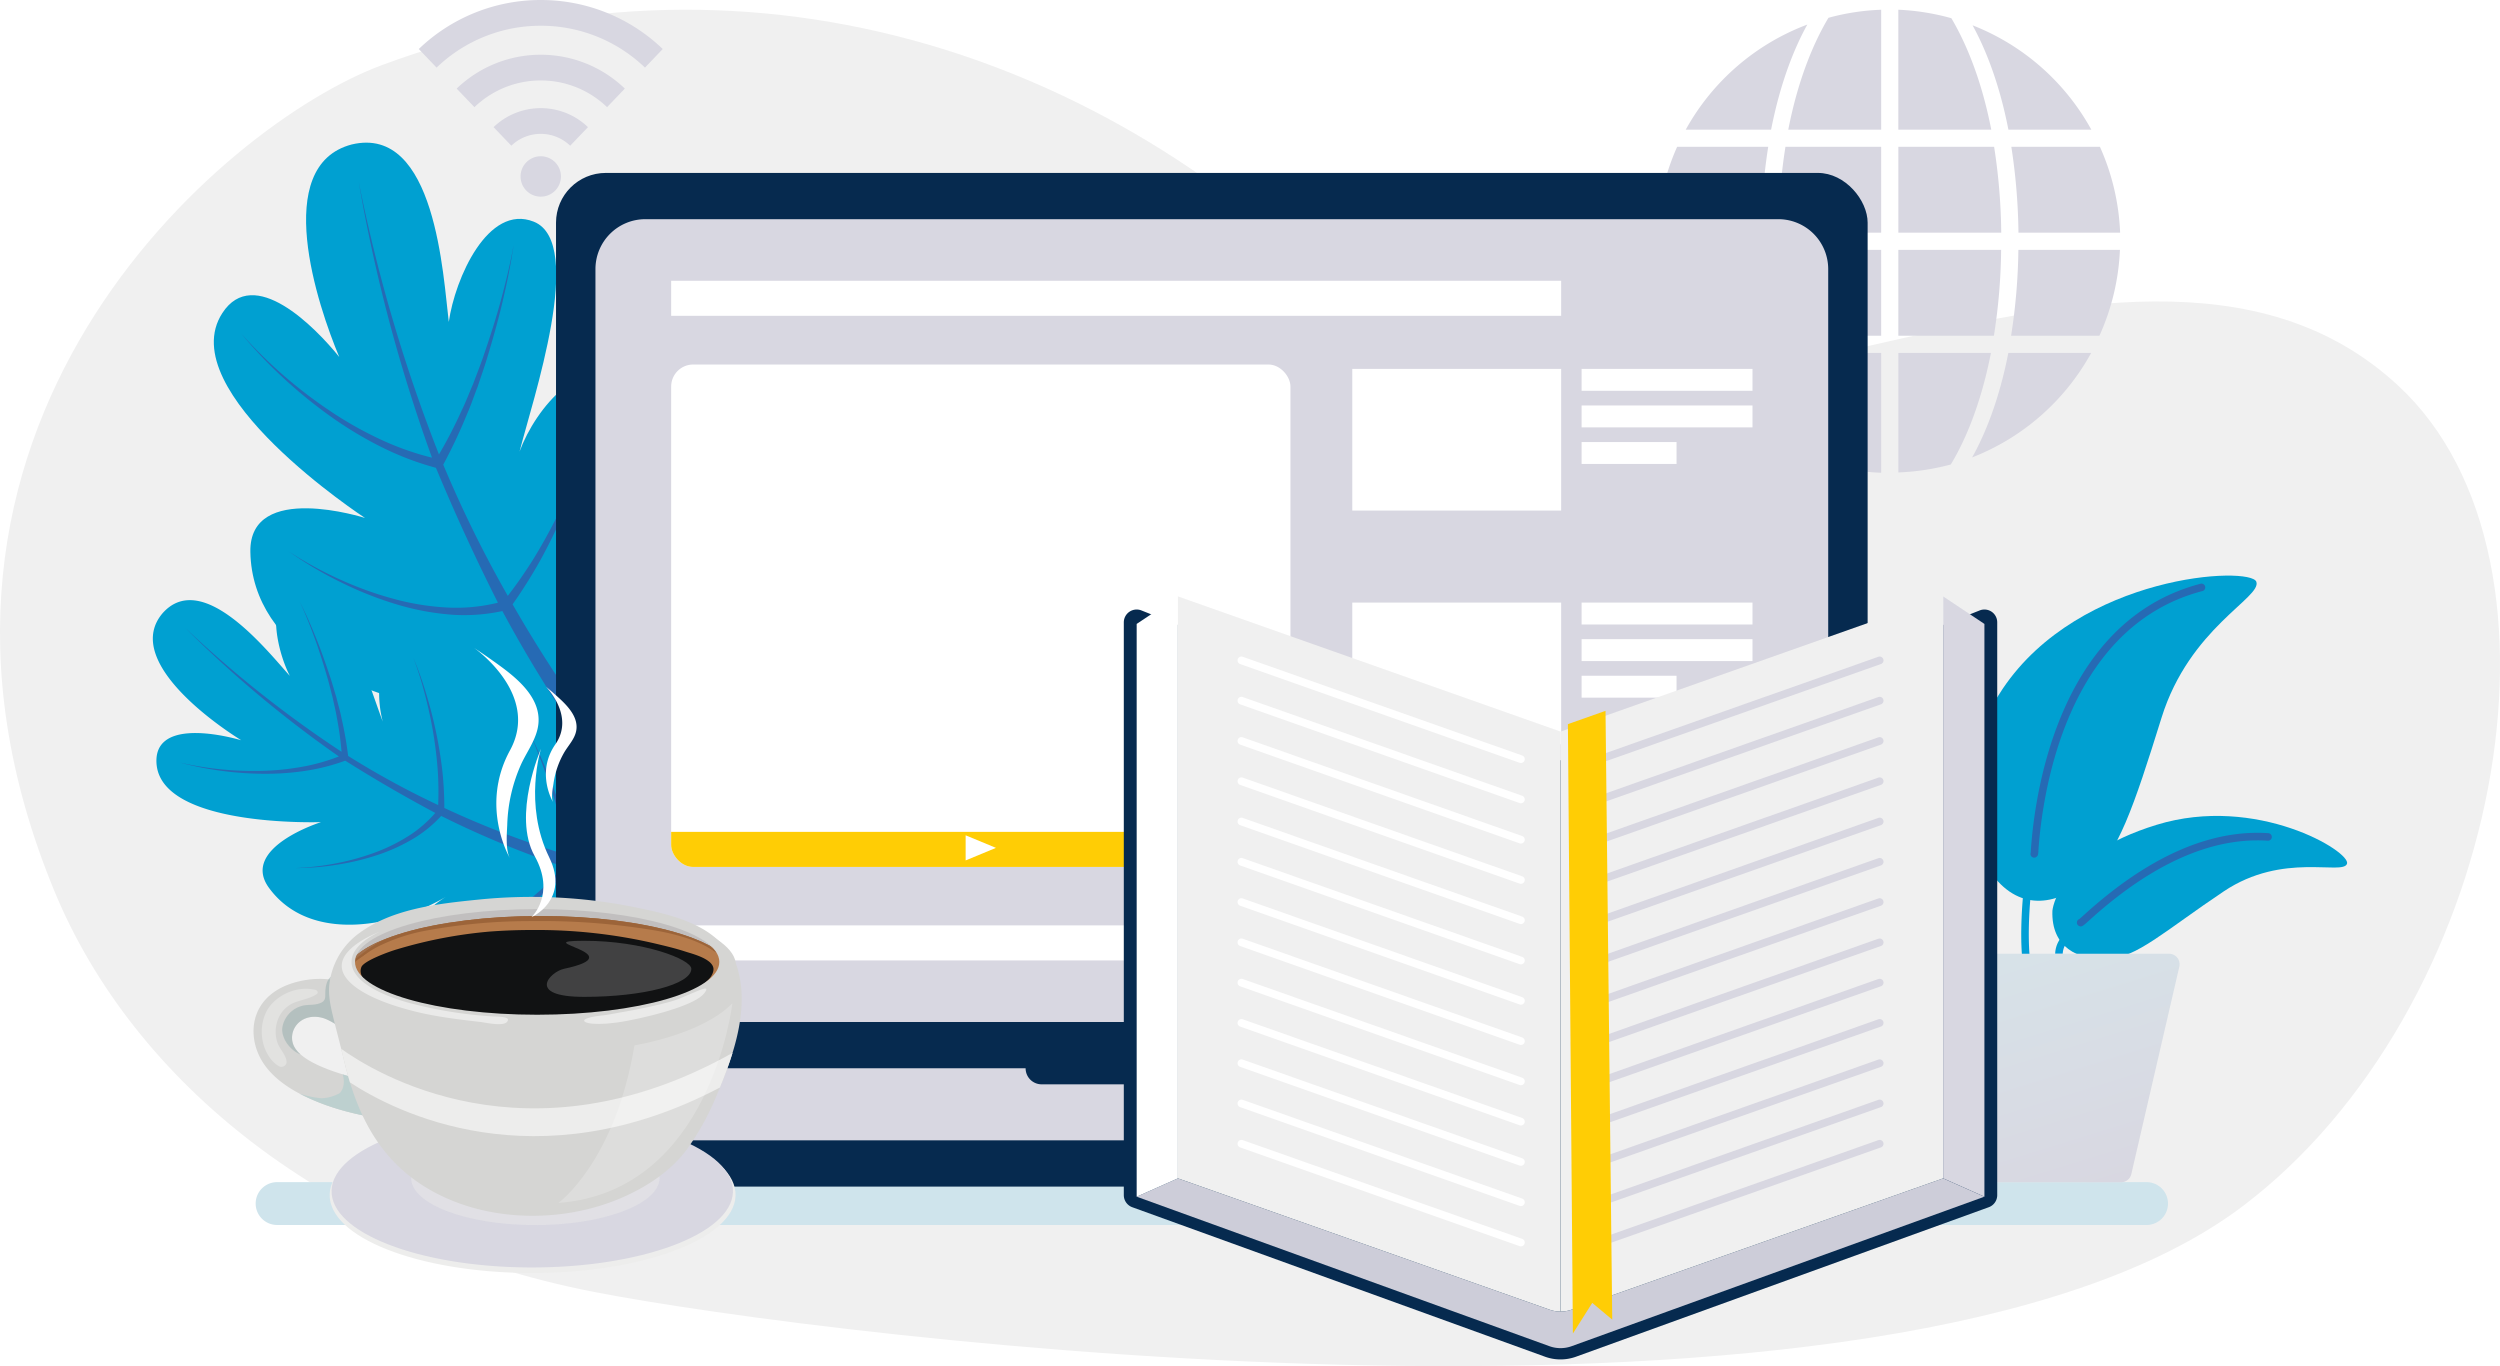<svg xmlns="http://www.w3.org/2000/svg" xmlns:xlink="http://www.w3.org/1999/xlink" width="796.609" height="435.315" viewBox="0 0 796.609 435.315"><defs><style>.a{fill:none;}.ab,.b{fill:#9c6439;}.b{opacity:0;}.c{fill:#f0f0f0;}.d{fill:#d8d7e1;}.e{fill:#cfe4ec;}.f{fill:url(#a);}.g{fill:url(#b);}.h{fill:url(#c);}.i{fill:url(#d);}.j{fill:#00a0d1;}.k{fill:#c8cbcc;}.aa,.k,.l,.v,.w{mix-blend-mode:multiply;}.aa,.k,.l,.v,.w,.x{isolation:isolate;}.l,.n{fill:#266ab4;}.m{fill:url(#i);}.o{fill:#062a4f;}.ah,.p,.x,.y{fill:#fff;}.q{clip-path:url(#n);}.r{fill:#ffcd05;}.s,.t{fill:#ededec;}.t{opacity:0.4;}.u{fill:#d5d5d3;}.v{fill:#bdd0cf;}.w{fill:#95adad;}.ah,.w{opacity:0.5;}.x{opacity:0.3;mix-blend-mode:screen;}.y{opacity:0.2;}.z{fill:#c1bfbf;}.aa{fill:#747e7a;}.ac{clip-path:url(#o);}.ad{fill:#b67b4b;}.ae{fill:url(#p);}.af{fill:#111213;}.ag{fill:#a3724e;}.ai{fill:#cdcdd9;}.aj{filter:url(#l);}.ak{filter:url(#j);}.al{filter:url(#g);}.am{filter:url(#e);}</style><linearGradient id="a" x1="-0.227" y1="0.076" x2="1.247" y2="0.944" gradientUnits="objectBoundingBox"><stop offset="0" stop-color="#00a7c4"/><stop offset="0.223" stop-color="#00a2ce"/><stop offset="0.605" stop-color="#009cda"/><stop offset="1" stop-color="#009bde"/></linearGradient><linearGradient id="b" x1="-1.072" y1="0.108" x2="2.116" y2="0.888" xlink:href="#a"/><linearGradient id="c" x1="0.136" y1="0.186" x2="0.737" y2="0.927" xlink:href="#a"/><linearGradient id="d" x1="0.161" y1="-0.062" x2="0.923" y2="0.956" xlink:href="#a"/><filter id="e" x="644.97" y="250.982" width="111.934" height="63.629" filterUnits="userSpaceOnUse"><feOffset dy="3" input="SourceAlpha"/><feGaussianBlur stdDeviation="3" result="f"/><feFlood flood-opacity="0.161"/><feComposite operator="in" in2="f"/><feComposite in="SourceGraphic"/></filter><filter id="g" x="617.314" y="174.411" width="110.754" height="121.611" filterUnits="userSpaceOnUse"><feOffset dy="3" input="SourceAlpha"/><feGaussianBlur stdDeviation="3" result="h"/><feFlood flood-opacity="0.161"/><feComposite operator="in" in2="h"/><feComposite in="SourceGraphic"/></filter><linearGradient id="i" x1="0.28" y1="-0.201" x2="0.797" y2="1.019" gradientUnits="objectBoundingBox"><stop offset="0" stop-color="#d7e5ea"/><stop offset="0.995" stop-color="#d8d7e1"/><stop offset="1" stop-color="#98bccb"/></linearGradient><filter id="j" x="59.132" y="36.466" width="180.496" height="252.459" filterUnits="userSpaceOnUse"><feOffset dy="3" input="SourceAlpha"/><feGaussianBlur stdDeviation="3" result="k"/><feFlood flood-opacity="0.161"/><feComposite operator="in" in2="k"/><feComposite in="SourceGraphic"/></filter><filter id="l" x="39.705" y="176.945" width="167.617" height="147.294" filterUnits="userSpaceOnUse"><feOffset dy="3" input="SourceAlpha"/><feGaussianBlur stdDeviation="3" result="m"/><feFlood flood-opacity="0.161"/><feComposite operator="in" in2="m"/><feComposite in="SourceGraphic"/></filter><clipPath id="n"><rect class="a" width="197.334" height="160.101" rx="7.022"/></clipPath><clipPath id="o"><path class="b" d="M-697.841,327.822c0,9.98-27.453,18.069-61.317,18.069s-61.319-8.089-61.319-18.069,27.453-18.067,61.319-18.067S-697.841,317.843-697.841,327.822Z" transform="translate(820.477 -309.755)"/></clipPath><radialGradient id="p" cx="0.506" cy="0.493" r="2.128" gradientTransform="translate(0.207 16.647) scale(0.256 0.26)" gradientUnits="objectBoundingBox"><stop offset="0.267" stop-color="#111213"/><stop offset="0.454" stop-color="#131313"/><stop offset="0.557" stop-color="#1b1816"/><stop offset="0.639" stop-color="#29211b"/><stop offset="0.711" stop-color="#3c2d21"/><stop offset="0.775" stop-color="#553d2a"/><stop offset="0.835" stop-color="#745134"/><stop offset="0.889" stop-color="#996841"/><stop offset="0.925" stop-color="#b67b4b"/></radialGradient></defs><g transform="translate(-876.043 -316.159)"><path class="c" d="M-798.9,96.451c114.576-42.535,231.027-4.929,310.007,76.975s244.729-56.532,332.634,25.241c59.992,55.8,32.513,199.283-49.745,261.426-111.808,84.468-451.831,41.607-525.384,27.233-84.738-16.561-146.689-66.807-171.859-127.791C-963.895,212.593-849.534,115.249-798.9,96.451Z" transform="translate(1796.588 240.475)"/><path class="d" d="M-765.184,147.571a6.437,6.437,0,0,0-6.436,6.437,6.437,6.437,0,0,0,6.436,6.436,6.438,6.438,0,0,0,6.437-6.436A6.437,6.437,0,0,0-765.184,147.571Zm-15.039-9.278,5.665,5.918a13.489,13.489,0,0,1,9.374-3.774,13.5,13.5,0,0,1,9.376,3.774l5.665-5.918a21.683,21.683,0,0,0-15.04-6.056A21.679,21.679,0,0,0-780.223,138.293Zm15.039-40.513A56.023,56.023,0,0,0-804.049,113.4l5.668,5.922a47.828,47.828,0,0,1,33.2-13.341,47.825,47.825,0,0,1,33.2,13.341l5.667-5.922A56.02,56.02,0,0,0-765.184,97.78Zm-26.8,28.228,5.665,5.919a30.432,30.432,0,0,1,21.132-8.508,30.44,30.44,0,0,1,21.133,8.507l5.663-5.918a38.625,38.625,0,0,0-26.8-10.788A38.628,38.628,0,0,0-791.98,126.008Z" transform="translate(1813.537 218.379)"/><g transform="translate(1404.076 319.257)"><path class="d" d="M-469.618,104.76a74,74,0,0,0-38.741,33.484h27.2C-478.127,122.762-473.523,111.793-469.618,104.76Zm61.754,71.79h-32.752v27.368h30.449A184.954,184.954,0,0,0-407.864,176.55Zm-76.457,0h-33.156a73,73,0,0,0,6.582,27.368h28.877A189.539,189.539,0,0,1-484.321,176.55Zm2.24-32.845H-511.1a73.072,73.072,0,0,0-6.333,27.368h33.095A188.028,188.028,0,0,1-482.08,143.7Zm79.741,27.368h32.394a73.846,73.846,0,0,0-6.441-27.368h-28.224A192.409,192.409,0,0,1-402.34,171.073Zm23.214-32.829a74.022,74.022,0,0,0-37.839-33.25c3.873,7.048,8.432,17.923,11.42,33.25Zm-44.592-35.507a74.719,74.719,0,0,0-16.9-2.707v38.214h29.609C-414.337,121.144-419.642,109.63-423.718,102.737ZM-410.1,143.7h-30.511v27.368h32.783A187.875,187.875,0,0,0-410.1,143.7Zm-65.582-5.461h29.594v-38.2a73,73,0,0,0-16.8,2.568C-467,109.489-472.34,121.05-475.686,138.244Zm58.58,104.447a73.864,73.864,0,0,0,37.933-33.3h-26.4C-408.6,224.876-413.2,235.721-417.106,242.691Zm-23.51-33.3v38.089a75.718,75.718,0,0,0,16.71-2.536c4.107-6.768,9.429-18.343,12.79-35.552Zm35.925-5.476h28.147a73.862,73.862,0,0,0,6.535-27.368h-32.363A189.172,189.172,0,0,1-404.69,203.918Zm-71.851,0h30.449V176.55h-32.753A189.138,189.138,0,0,0-476.541,203.918Zm13.831,41.152a73.084,73.084,0,0,0,16.618,2.506V209.394h-29.486C-472.2,226.711-466.832,238.319-462.71,245.07Zm-45.572-35.676a73.949,73.949,0,0,0,38.82,33.529c-3.92-6.953-8.6-17.893-11.653-33.529Zm29.407-38.321h32.783V143.7h-30.5A187.91,187.91,0,0,0-478.875,171.073Z" transform="translate(517.477 -100.03)"/></g><path class="e" d="M-239.277,371.345H-834.971a6.828,6.828,0,0,0-6.828,6.827h0A6.828,6.828,0,0,0-834.971,385h595.694a6.828,6.828,0,0,0,6.827-6.828h0A6.827,6.827,0,0,0-239.277,371.345Z" transform="translate(1799.308 321.493)"/><g transform="translate(1438.038 496.569)"><g transform="translate(61.447 101.201)"><path class="f" d="M-445.9,302.3c0,.012,1.349,4.01,2.774,9.026s2.933,11.029,3.252,15.229l-2.4.18c-.281-3.825-1.758-9.8-3.167-14.751-.7-2.478-1.391-4.71-1.9-6.321s-.84-2.591-.841-2.594l2.282-.768Z" transform="translate(448.186 -302.302)"/><path class="g" d="M-430.035,303.818s-.048.406-.12,1.144c-.219,2.214-.655,7.371-.655,12.972,0,2.622.1,5.341.351,7.893l-2.394.24c-.266-2.66-.364-5.451-.364-8.132a139.642,139.642,0,0,1,.792-14.394l2.39.278Z" transform="translate(453.828 -301.835)"/><path class="h" d="M-421.068,315.746l-.01.011a8.918,8.918,0,0,0-1.03,1.5,6.188,6.188,0,0,0-.851,2.9h-2.406a8.689,8.689,0,0,1,1.264-4.264,10.954,10.954,0,0,1,1.257-1.765l1.775,1.626Z" transform="translate(456.788 -297.848)"/></g><path class="i" d="M-426.217,327.424s12.334-15.645-6.619-48.136-58.065-40.315-59.87-36.1,19.857,12.336,25.874,37.306,6.82,38.81,14.341,46.331S-434.741,337.353-426.217,327.424Z" transform="translate(492.812 -223.778)"/><g class="am" transform="matrix(1, 0, 0, 1, -561.99, -180.41)"><path class="j" d="M-426,314.642s1.354-17.6,33.2-27.388,62.025,8.587,60.673,12.413-20.34-3.882-39.247,8.775-27.735,21.192-37.151,21.578S-426.406,326.226-426,314.642Z" transform="translate(1079.98 -27.43)"/></g><g class="al" transform="matrix(1, 0, 0, 1, -561.99, -180.41)"><path class="j" d="M-437.588,324.076s-21.246-22.813,3.391-59.317,78.965-39.05,80.751-33.991-21.261,14.606-30.208,43.317-13.829,43.1-23.193,51.3S-428.393,336.329-437.588,324.076Z" transform="translate(1072.41 -48.39)"/></g><g transform="translate(22.629 30.278)"><path class="k" d="M-437.426,319.337a1.18,1.18,0,0,0,.322-.045,1.2,1.2,0,0,0,.839-1.48c-.551-1.987-13.762-48.875-38.2-66.784a1.2,1.2,0,0,0-1.681.259,1.2,1.2,0,0,0,.259,1.683c23.759,17.413,37.169,65.006,37.3,65.485A1.208,1.208,0,0,0-437.426,319.337Z" transform="translate(476.378 -250.794)"/></g><g transform="translate(85.009 5.557)"><path class="l" d="M-429.9,320.162a1.315,1.315,0,0,0,1.2-.9,5.278,5.278,0,0,0,.143-1.3c1.1-16.493,8.125-71.2,52.271-82.753a1.2,1.2,0,0,0,.861-1.468,1.208,1.208,0,0,0-1.469-.861c-45.7,11.957-52.936,68.022-54.064,84.922-.03.453-.048.748-.065.867a1.129,1.129,0,0,0,.781,1.44A1.151,1.151,0,0,0-429.9,320.162Z" transform="translate(431.074 -232.84)"/></g><g transform="translate(99.79 84.957)"><path class="l" d="M-419.074,320.338c.545,0,1.084-.486,2.841-2.078,19.795-17.915,38.873-26.4,56.725-25.239a1.2,1.2,0,0,0,1.279-1.124,1.2,1.2,0,0,0-1.122-1.278c-18.532-1.232-38.2,7.488-58.5,25.856-.7.638-1.428,1.293-1.71,1.509a1.2,1.2,0,0,0-.719.745,1.2,1.2,0,0,0,.76,1.523A1.367,1.367,0,0,0-419.074,320.338Z" transform="translate(420.339 -290.505)"/></g><path class="m" d="M-450.077,391.305h62.058a3.354,3.354,0,0,0,3.267-2.6l15.295-66.1a3.354,3.354,0,0,0-3.267-4.112h-92.648a3.356,3.356,0,0,0-3.269,4.112l15.3,66.1A3.353,3.353,0,0,0-450.077,391.305Z" transform="translate(501.89 -194.996)"/></g><g transform="translate(924.748 358.624)"><g transform="translate(19.426)"><g class="ak" transform="matrix(1, 0, 0, 1, -68.13, -42.47)"><path class="j" d="M-697.921,260.522c-12.424-6.525-29.625,20.256-29.625,20.256,5.88-18.226,25.743-65.086,8.246-76.589-14.2-9.337-29.609,8.815-34.762,22.871,4.1-16.193,21.207-66.609,4.529-73.262-14.572-5.813-25.117,18.122-27.074,31.958-1.785-14.339-4.163-62.957-30.934-56.559-25.776,6.78-10.824,51.438-3.964,67.724-7.774-9.651-27.243-29.424-37.257-14-16.231,25.008,45.461,65.288,45.461,65.288s-36.911-11.8-36.535,10.787c.534,31.963,37.746,48.136,65.064,49.747-39.064-3.244-35.131,32.735-7.3,46.723,23.394,11.759,51.867,9.654,73.7-4.712C-693.745,335.058-679.041,270.439-697.921,260.522Z" transform="translate(919.61 -86.16)"/></g><path class="n" d="M-715.111,298.789c-1.55,4.924-3.35,9.78-5.3,14.5a102.18,102.18,0,0,1-5.141,10.575,420.129,420.129,0,0,1-33.092-49.355A159.159,159.159,0,0,0-750,260.8c2.86-5.177,5.548-10.675,7.939-16.171s4.527-11.132,6.415-16.808a160.9,160.9,0,0,0,4.819-17.2,158.051,158.051,0,0,1-5.413,16.925c-2.079,5.56-4.4,11.057-6.976,16.383s-5.435,10.62-8.452,15.569a145.051,145.051,0,0,1-8.508,12.307,384.621,384.621,0,0,1-20.569-41.8,169,169,0,0,0,7.608-16.182c1.267-2.839,2.237-5.846,3.386-8.734.969-2.987,2.045-5.939,2.941-8.907,1.786-5.908,3.528-11.975,4.949-18.023s2.685-12.12,3.557-18.243c-1.077,6.074-2.543,12.07-4.161,18.021s-3.558,11.9-5.531,17.663c-.99,2.894-2.159,5.767-3.219,8.666-1.239,2.8-2.3,5.711-3.649,8.443a148.185,148.185,0,0,1-7.245,14.043A513.422,513.422,0,0,1-807.7,139.8a515.855,515.855,0,0,0,23.37,87.976,88.9,88.9,0,0,1-14.551-4.967,118.2,118.2,0,0,1-16.306-8.845,148.889,148.889,0,0,1-15.54-11.624,146.533,146.533,0,0,1-14.473-14.2,149.887,149.887,0,0,0,14.163,14.842,152.564,152.564,0,0,0,15.373,12.343,121.134,121.134,0,0,0,16.323,9.612,93.066,93.066,0,0,0,16.271,6.074c6.122,14.707,12.574,28.752,19.746,42.977a55.9,55.9,0,0,1-14.4,1.608,79.9,79.9,0,0,1-17.469-2.474,110.117,110.117,0,0,1-17.582-6.144,119.045,119.045,0,0,1-17.231-9.348,122.109,122.109,0,0,0,17.118,10.09,112.79,112.79,0,0,0,17.656,6.915,82.084,82.084,0,0,0,17.8,3.219,57.752,57.752,0,0,0,15.528-1.2,425.079,425.079,0,0,0,32.033,50.631,94.74,94.74,0,0,1-13.15,2.724,122.176,122.176,0,0,1-17.287,1.048,145.872,145.872,0,0,1-17.866-1.315,137.883,137.883,0,0,1-18.22-3.725,140.562,140.562,0,0,0,18.3,4.494,148.263,148.263,0,0,0,18.072,2.054,123.894,123.894,0,0,0,17.634-.369,97.53,97.53,0,0,0,14.335-2.454,423.137,423.137,0,0,0,46.627,52.643c2.014-2.209,3.021-3.311,5.037-5.517a417.2,417.2,0,0,1-47.307-50.623,110.508,110.508,0,0,0,5.128-11.916c1.756-4.922,3.35-9.94,4.694-15s2.591-10.144,3.685-15.227,2.1-10.176,2.9-15.272c-1.012,5.042-2.227,10.063-3.528,15.058S-713.562,293.87-715.111,298.789Z" transform="translate(853.852 -124.408)"/></g><g transform="translate(0 140.479)"><g class="aj" transform="matrix(1, 0, 0, 1, -48.71, -182.95)"><path class="j" d="M-746.613,271.134c-9.76,1.282-8.8,23.585-8.8,23.585-4-12.825-11.548-47.715-26.228-47.237-11.914.387-13.41,17.02-10.684,27.16-4.2-10.938-14.763-46.755-27.014-43.828-10.7,2.557-7.075,20.538-2.6,29.262-6.819-7.5-27.832-34.408-40.592-19.92-12.036,14.3,14.584,33.861,25.1,40.425-8.357-2.39-27.508-5.856-27.013,7.036.8,20.895,52.446,19.053,52.446,19.053s-25.93,8.151-16.584,20.949c13.224,18.108,41.093,12.34,57.406,2.221-23.705,13.929-6.909,32.965,14.7,29.736a52.16,52.16,0,0,0,40.342-32.487C-714.1,312.174-731.783,269.188-746.613,271.134Z" transform="translate(914.3 -47.7)"/></g><path class="n" d="M-740.229,299.1c1.1,3.451,2.032,6.96,2.824,10.454a71.621,71.621,0,0,1,1.326,8.14A294.673,294.673,0,0,1-775,302.776a111.444,111.444,0,0,0-.585-11.351c-.453-4.124-1.135-8.362-1.984-12.479s-1.9-8.212-3.116-12.229a112.837,112.837,0,0,0-4.187-11.8,111.178,111.178,0,0,1,3.738,11.89c1.055,4.029,1.944,8.12,2.622,12.212s1.177,8.284,1.447,12.34a101.47,101.47,0,0,1,.1,10.494A269.46,269.46,0,0,1-805.651,286.2a118.39,118.39,0,0,0-2.18-12.351c-.421-2.14-1.08-4.255-1.589-6.375-.651-2.1-1.228-4.23-1.914-6.294-1.365-4.11-2.817-8.29-4.447-12.332s-3.358-8.033-5.333-11.9c1.837,3.917,3.419,7.946,4.9,12.012s2.769,8.259,3.97,12.362c.6,2.059,1.092,4.178,1.656,6.268.421,2.105.991,4.2,1.321,6.315a103.8,103.8,0,0,1,1.523,10.978,360.1,360.1,0,0,1-49.817-39.505,361.916,361.916,0,0,0,48.955,40.987,62.3,62.3,0,0,1-10.35,3.033,82.756,82.756,0,0,1-12.921,1.52,104.631,104.631,0,0,1-13.605-.383,102.839,102.839,0,0,1-14.035-2.289,105.046,105.046,0,0,0,14.118,2.783,106.91,106.91,0,0,0,13.8.863,85.135,85.135,0,0,0,13.243-1.088,65.3,65.3,0,0,0,11.781-3.094c9.454,5.957,18.829,11.4,28.69,16.654a39.107,39.107,0,0,1-7.606,6.744,56.028,56.028,0,0,1-11.014,5.641,77.13,77.13,0,0,1-12.562,3.584,83.435,83.435,0,0,1-13.656,1.605,85.641,85.641,0,0,0,13.892-1.133,79.223,79.223,0,0,0,12.916-3.172,57.545,57.545,0,0,0,11.507-5.351A40.461,40.461,0,0,0-776,305.319,298.345,298.345,0,0,0-737.172,321.4a66.436,66.436,0,0,1-6.437,6.875,85.446,85.446,0,0,1-9.487,7.588,102.122,102.122,0,0,1-10.773,6.467,96.542,96.542,0,0,1-11.949,5.228,98.707,98.707,0,0,0,12.31-4.822,103.945,103.945,0,0,0,11.19-6.127,86.845,86.845,0,0,0,9.959-7.338,68.339,68.339,0,0,0,7.226-7.2A296.942,296.942,0,0,0-687.127,333.4c.261-2.081.392-3.12.657-5.2a292.661,292.661,0,0,1-47.58-9.9,77.1,77.1,0,0,0-1.877-8.9c-.982-3.532-2.1-7.053-3.369-10.493s-2.615-6.863-4.043-10.218-2.908-6.682-4.507-9.929c1.457,3.3,2.79,6.668,4.063,10.058S-741.329,295.653-740.229,299.1Z" transform="translate(867.879 -228.269)"/></g></g><g transform="translate(1053.214 371.261)"><rect class="o" width="417.939" height="322.995" rx="15.859"/><path class="d" d="M15.9,0h361.01a15.9,15.9,0,0,1,15.9,15.9V253.279a2.542,2.542,0,0,1-2.542,2.542H2.542A2.542,2.542,0,0,1,0,253.279V15.9A15.9,15.9,0,0,1,15.9,0Z" transform="translate(12.566 14.738)"/><path class="d" d="M-370.364,345v7.738a15.224,15.224,0,0,1-15.225,15.223H-747.938a15.223,15.223,0,0,1-15.223-15.223V345H-626.1a5.107,5.107,0,0,0,5.114,5.114h108.443a5.161,5.161,0,0,0,3.625-1.488A5.158,5.158,0,0,0-507.427,345Z" transform="translate(775.734 -59.7)"/><rect class="p" width="283.59" height="11.17" transform="translate(36.69 34.363)"/><rect class="p" width="344.559" height="11.17" transform="translate(36.69 239.764)"/><rect class="p" width="66.554" height="45.145" transform="translate(253.726 62.443)"/><rect class="p" width="54.453" height="6.981" transform="translate(326.796 62.443)"/><rect class="p" width="54.453" height="6.981" transform="translate(326.796 74.098)"/><rect class="p" width="30.252" height="6.981" transform="translate(326.796 85.754)"/><rect class="p" width="66.554" height="45.145" transform="translate(253.726 136.908)"/><rect class="p" width="54.453" height="6.981" transform="translate(326.796 136.908)"/><rect class="p" width="54.453" height="6.981" transform="translate(326.796 148.564)"/><rect class="p" width="30.252" height="6.981" transform="translate(326.796 160.22)"/><g transform="translate(36.69 61.046)"><g class="q"><rect class="p" width="197.334" height="160.101" rx="7.022"/><path class="r" d="M0,0H199.351V11.17H0Z" transform="translate(0 148.931)"/></g></g><path class="p" d="M-677.5,299.093v-8.009l9.657,4Z" transform="translate(808.024 -80.021)"/></g><g transform="translate(956.83 522.592)"><g transform="translate(24.253 148.846)"><path class="s" d="M-695.343,381.432c-.519,13.736-29.889,24.738-65.6,24.563s-64.241-11.453-63.723-25.191,29.889-24.739,65.605-24.564S-694.826,367.691-695.343,381.432Z" transform="translate(824.678 -355.64)"/><path class="d" d="M-696.337,380.41c-.505,13.42-29.546,24.155-64.861,23.985s-63.533-11.185-63.026-24.6,29.549-24.155,64.863-23.985S-695.83,366.993-696.337,380.41Z" transform="translate(824.847 -355.804)"/><path class="t" d="M-726.657,374.676c-.314,8.307-18.29,14.952-40.148,14.846s-39.326-6.923-39.012-15.229,18.29-14.952,40.15-14.847S-726.344,366.371-726.657,374.676Z" transform="translate(831.785 -354.431)"/></g><g transform="translate(0 79.367)"><path class="u" d="M-787.359,361.1l-.028-.015a11.088,11.088,0,0,0-1.322-.84,10.739,10.739,0,0,0-2.938-.841c-1.729-.208-3.46-.447-5.183-.688a96.277,96.277,0,0,1-11.084-2.28c-6.4-1.688-18.695-5.114-21.436-10.576-2.328-4.643,1.614-10.623,8.392-9.279,3.477.69,6.425,3.755,9.992,4.694,12.877,3.391,4.807-11.815-.269-14.688-4.744-2.685-11.451-2.772-16.917-1.407-14.222,3.55-16.409,15.15-12.285,23.735,3.954,8.23,13.854,13.246,23.6,16.428a92.039,92.039,0,0,0,14.608,3.369c5.068.775,10.354,1.655,14.867-.778C-784.168,366.214-784.239,362.834-787.359,361.1Z" transform="translate(842.292 -298.194)"/><path class="v" d="M-817.951,346.4a6.612,6.612,0,0,1,.069,4.384,4.6,4.6,0,0,1-.949,1.59,12.947,12.947,0,0,1-5.765,1.648,30.884,30.884,0,0,1-7.031-1.469,68.859,68.859,0,0,0,10.773,4.461,91.691,91.691,0,0,0,14.309,3.323c.518-3.8-2.07-8.241-3.993-11.21-.172-.266-.35-.534-.53-.8-.289-.076-.578-.142-.866-.218C-813.622,347.664-815.724,347.1-817.951,346.4Z" transform="translate(846.312 -289.867)"/><path class="w" d="M-829.769,348.757a8.615,8.615,0,0,1-2.082-2.545c-2.328-4.643,1.614-10.623,8.392-9.279,3.477.69,6.425,3.755,9.992,4.694.964.255,3.781,1.008,4.7.27.836-.673-.278-2-.446-2.794a36.281,36.281,0,0,0-2.9-8.993c-1.044-2.133-2.443-6.854-6.247-6.725-2.941.1-3.448,3.43-3.55,5.192-.113,1.957.465,3.277-2.393,4.045-1.716.463-3.59.151-5.3.712a8.578,8.578,0,0,0-6,6.735C-836.074,343.175-833.5,347.288-829.769,348.757Z" transform="translate(844.793 -298.544)"/><path class="u" d="M-694.821,327.612c-1.4-4.457-5.928-8.9-9.735-11.335-6.549-4.183-14.509-5.912-22.017-7.485a166.379,166.379,0,0,0-50.809-2.578c-13.07,1.322-28.111,2.956-38.785,11.413a23.355,23.355,0,0,0-8.494,15.137c-.493,3.431.233,7,1.039,10.361,1.081,4.505,2.32,8.987,3.379,13.5,4.038,17.219,11.134,33.934,30.524,43.622,18.105,9.046,41.407,8.734,59.628.3,7.751-3.587,14.587-8.424,19.2-14.622a83.771,83.771,0,0,0,9.782-17.827C-695.876,355.678-690.685,340.767-694.821,327.612Z" transform="translate(848.877 -305.344)"/><path class="s" d="M-701.33,352.833c1.449-3.533,2.856-7.241,4.019-11.033-65.37,36.659-114.436,6.076-124.7-1.308.24.961.477,1.922.7,2.885.615,2.626,1.3,5.239,2.094,7.817C-805.075,360.455-760.17,383.7-701.33,352.833Z" transform="translate(849.939 -292.096)"/><path class="x" d="M-823.3,326.939c-6.66-1.581-13.684,2.484-15.843,7.412a14.748,14.748,0,0,0-.865,9.3c.569,2.629,2.313,6.061,5.081,7.627a1.674,1.674,0,0,0,2.443-1.129c.09-2.094-1.928-4.045-2.745-5.97a10.854,10.854,0,0,1,.106-8.052,9.4,9.4,0,0,1,6.178-5.484c2.159-.727,4.261-1.1,6.091-2.349C-822.259,327.883-822.624,327.1-823.3,326.939Z" transform="translate(843.009 -297.335)"/><path class="y" d="M-747.5,343.36s21.435-3.375,31.183-13.4c0,0-6.807,60-55.413,63.6C-771.733,393.562-753.748,380.66-747.5,343.36Z" transform="translate(868.888 -296.064)"/><g transform="translate(27.004 2.235)"><g transform="translate(1.996 1.443)"><path class="z" d="M-820.714,330.794c.2.52,3.934-3.014,4.168-3.522.96-2.082,2.045-2.253,5.092-3.847,3.32-1.742,7.953-2.83,12.458-3.634,10.182-1.818,21.368-4.147,32.132-4.392a200.575,200.575,0,0,1,36.547,2.107,138.138,138.138,0,0,1,18.43,4.289,35.877,35.877,0,0,1,7.405,3.046,4.173,4.173,0,0,1,2.337,3.92c.1.986,3.449,2.6,4.377,1.506,0,0,8.728-22.251-60.267-22.251C-827.562,308.015-821.638,329.2-820.714,330.794Z" transform="translate(821.231 -308.015)"/><path class="aa" d="M-726.125,324.511c-3.481,7.489-18.291,10.788-27.36,14.8a.651.651,0,0,0-.421.475c2.9-.6,5.733-1.322,8.464-2.17,7.354-2.282,14.919-4.984,19.555-8.953s3.36-7.709-.653-10.846A7.071,7.071,0,0,1-726.125,324.511Z" transform="translate(846.607 -304.32)"/></g><g transform="translate(3.033 3.839)"><path class="ab" d="M-697.841,327.822c0,9.98-27.453,18.069-61.317,18.069s-61.319-8.089-61.319-18.069,27.453-18.067,61.319-18.067S-697.841,317.843-697.841,327.822Z" transform="translate(820.477 -309.755)"/><path class="b" d="M-697.841,327.822c0,9.98-27.453,18.069-61.317,18.069s-61.319-8.089-61.319-18.069,27.453-18.067,61.319-18.067S-697.841,317.843-697.841,327.822Z" transform="translate(820.477 -309.755)"/><g class="ac"><g transform="translate(-0.76 -0.462)"><path class="ab" d="M-811.13,317.318a64.3,64.3,0,0,1,15.024-4.793,194.89,194.89,0,0,1,34.159-3.094,234.445,234.445,0,0,1,41.625,3c10.248,1.742,22.195,5.575,24.114,12.465,1.878,6.725-5.691,11.724-14.62,15.211-16.045,6.268-37.569,8.587-56.506,7.741-10.7-.478-21.242-2.02-30.633-5.124-7.534-2.489-15.285-5.437-20.034-9.768C-824.672,326.884-819.393,321.256-811.13,317.318Z" transform="translate(821.029 -309.42)"/><path class="ad" d="M-761.53,340.742c-2.481,0-4.974-.058-7.405-.171-11.241-.527-21.187-2.266-29.56-5.172-6.8-2.36-14.318-5.309-18.48-9.293A5.326,5.326,0,0,1-818.3,324.4c.248-.724,1.925-2.987,7.128-5.592a58.221,58.221,0,0,1,14.031-4.69,182.25,182.25,0,0,1,33.451-3.177c.887-.007,1.774-.011,2.655-.011a216.318,216.318,0,0,1,38.276,3.108c13.866,2.476,19.858,6.984,20.5,9.41.511,1.928-2.965,5.655-11.8,9.282C-726.479,337.823-743.783,340.742-761.53,340.742Z" transform="translate(822.057 -308.85)"/><path class="ae" d="M-761.319,342.068c-2.763,0-5.532-.08-8.233-.241-12.413-.738-24.187-1.531-33.366-5.572-5.866-2.582-13-2.953-16.575-11.672a31.117,31.117,0,0,1,3.463-2.52,53.791,53.791,0,0,1,15.021-6.36,161.645,161.645,0,0,1,37.271-4.483q1.5-.016,2.981-.016a191.956,191.956,0,0,1,42.774,4.4c10.787,2.444,16.471,6.107,18.886,8.4-1.509,1.645-3.815,6.02-9.055,8.748C-721.824,339.866-741.631,342.068-761.319,342.068Z" transform="translate(821.608 -308.748)"/><path class="af" d="M-763.272,344.082c-2.752,0-5.5-.1-8.175-.285a110.688,110.688,0,0,1-32.482-7.656,50.649,50.649,0,0,1-8.088-3.748c-2-1.147-6.586-4.114-5.253-7.579.771-2,8.9-4.962,11.393-5.673a145.687,145.687,0,0,1,29.506-5.643q5.335-.4,10.686-.481,1.493-.023,2.977-.021a166.33,166.33,0,0,1,38.6,4.209c3.426.817,6.834,1.6,10.2,2.708,2.042.671,9.367,2.417,8.807,5.98-.4,2.587-3.156,4.409-4.856,5.464C-723.45,339.737-743.75,344.082-763.272,344.082Z" transform="translate(822.356 -308.071)"/></g></g><path class="ag" d="M-809.365,315.154s-6.711,2.5-9.5,5.567l.452.482S-812.185,316.2-809.365,315.154Z" transform="translate(821.085 -307.72)"/><path class="ag" d="M-737.454,316.273a27.831,27.831,0,0,1,4.573,2.821l-.125.358Z" transform="translate(851.771 -307.298)"/></g><path class="u" d="M-759.307,306.967c-35,0-63.373,8.844-63.373,19.752,0,13.811,28.373,21.428,63.373,21.428s63.372-4.653,63.372-21.428C-695.935,315.811-724.307,306.967-759.307,306.967Zm0,35.306c-32.058,0-58.044-7.537-58.044-16.827s25.987-16.832,58.044-16.832,58.046,7.533,58.046,16.832S-727.247,342.273-759.307,342.273Z" transform="translate(822.68 -306.967)"/><path class="ah" d="M-768.913,341.544a1.485,1.485,0,0,1-.189.447c-1.049,1.745-6.954.362-8.529.179-5.947-.688-11.821-1.382-17.684-2.608-2.954-.62-5.891-1.4-8.766-2.294-11.311-3.525-17.8-8.251-17.8-12.962,0-3.86,4.354-7.729,12.142-10.937-5.873,2.816-9.015,6.136-9.015,9.663,0,5,6.316,9.581,17.783,12.906A135.591,135.591,0,0,0-773.4,340.42C-772.7,340.472-768.642,340.387-768.913,341.544Z" transform="translate(822.981 -304.554)"/><path class="y" d="M-728.376,324.428c-.012,4.938-15.28,8.936-34.126,8.936s-10.736-8.03-6.473-8.936c22.917-4.866-12.374-8.935,6.473-8.935S-728.369,321.4-728.376,324.428Z" transform="translate(840.872 -303.753)"/><path class="ah" d="M-759.418,335.056s-5.144.42-6.215,1.436,3.59,2.246,13.7.311,21.714-5.345,24.345-8.662-1.918-.8-7.877,1.634S-759.418,335.056-759.418,335.056Z" transform="translate(844.126 -299.587)"/></g></g><g transform="translate(70.247)"><path class="p" d="M-791.275,247.7s21.264,14.706,11.475,32.657,0,34.43,0,34.43c-1.469-2.645-1.007-7.814-.881-10.628a50.751,50.751,0,0,1,4.559-19.664c1.962-4.111,4.907-7.992,5.37-12.588.788-7.84-5.911-13.811-11.926-18.235C-785.478,251.615-788.357,249.617-791.275,247.7Z" transform="translate(791.275 -247.703)"/><path class="p" d="M-774.624,256.688s9.319,9.292,3.006,18.372-.76,18.374-.76,18.375c-.636-1.509-.084-4.262.147-5.768a27.439,27.439,0,0,1,3.6-10.306c1.3-2.1,3.106-4.011,3.624-6.455.883-4.169-2.37-7.773-5.345-10.5C-771.735,259.131-773.167,257.889-774.624,256.688Z" transform="translate(797.547 -244.316)"/><path class="p" d="M-774.461,271.052s-9.25,21.243-2.025,34.178c6.835,12.235-1.012,19.493-1.012,19.493s12.333-5.439,5.654-19.072C-780.114,288.774-774.461,271.052-774.461,271.052Z" transform="translate(795.81 -238.902)"/></g></g><g transform="translate(1234.141 506.207)"><path class="o" d="M-364.37,239.54a4.1,4.1,0,0,0-2.3-.706,4.1,4.1,0,0,0-1.515.291l-13.073,5.2-120.48,42.565-120.478-42.564-13.066-5.2a4.081,4.081,0,0,0-1.516-.292,4.092,4.092,0,0,0-2.3.706,4.094,4.094,0,0,0-1.8,3.39V425.436a4.1,4.1,0,0,0,2.7,3.851l131.5,47.628a14.437,14.437,0,0,0,4.95.872,14.488,14.488,0,0,0,4.961-.873l131.5-47.627a4.094,4.094,0,0,0,2.7-3.851V242.93A4.1,4.1,0,0,0-364.37,239.54Z" transform="translate(640.893 -234.662)"/><path class="d" d="M-451.286,235.8V421.235l13.148,5.841V244.569Z" transform="translate(712.361 -235.804)"/><path class="ai" d="M-499.377,412.319a10.4,10.4,0,0,1-3.481.606,10.4,10.4,0,0,1-3.482-.606l-118.438-41.845-13.14,5.841,131.5,47.628a10.418,10.418,0,0,0,7.119,0l131.5-47.628-13.148-5.841Z" transform="translate(642.014 -185.043)"/><path class="p" d="M-624.778,235.8l-13.14,8.765V427.076l13.14-5.841Z" transform="translate(642.014 -235.804)"/><path class="c" d="M-539.83,463.685a10.4,10.4,0,0,0,3.481-.606l118.438-41.845V235.8L-539.83,278.877V463.685Z" transform="translate(678.986 -235.804)"/><path class="d" d="M-441.676,378.141-530.73,409.6a1.23,1.23,0,0,0-.749,1.568,1.229,1.229,0,0,0,1.568.749l89.054-31.457a1.229,1.229,0,0,0,.749-1.567A1.23,1.23,0,0,0-441.676,378.141Zm0-12.837-89.054,31.457a1.23,1.23,0,0,0-.749,1.568,1.229,1.229,0,0,0,1.568.749l89.054-31.456a1.23,1.23,0,0,0,.749-1.568A1.231,1.231,0,0,0-441.676,365.3Zm0-12.836-89.054,31.457a1.23,1.23,0,0,0-.749,1.568,1.23,1.23,0,0,0,1.568.749l89.054-31.457a1.23,1.23,0,0,0,.749-1.568A1.229,1.229,0,0,0-441.676,352.469Zm0,38.5-89.054,31.466a1.229,1.229,0,0,0-.749,1.567,1.23,1.23,0,0,0,1.568.75l89.054-31.466a1.23,1.23,0,0,0,.749-1.568A1.23,1.23,0,0,0-441.676,390.97Zm-88.235-107.4,89.054-31.464a1.23,1.23,0,0,0,.749-1.568,1.229,1.229,0,0,0-1.568-.749l-89.054,31.464a1.23,1.23,0,0,0-.749,1.568A1.229,1.229,0,0,0-529.91,283.566Zm88.235,120.241-89.054,31.464a1.23,1.23,0,0,0-.749,1.568,1.229,1.229,0,0,0,1.568.749l89.054-31.464a1.231,1.231,0,0,0,.749-1.568A1.229,1.229,0,0,0-441.676,403.807Zm0-128.35-89.054,31.464a1.23,1.23,0,0,0-.749,1.568,1.231,1.231,0,0,0,1.568.75l89.054-31.466a1.23,1.23,0,0,0,.749-1.568A1.229,1.229,0,0,0-441.676,275.457Zm0,12.836L-530.73,319.75a1.23,1.23,0,0,0-.749,1.568,1.229,1.229,0,0,0,1.568.749l89.054-31.456a1.23,1.23,0,0,0,.749-1.568A1.231,1.231,0,0,0-441.676,288.293Zm0-25.673-89.054,31.466a1.23,1.23,0,0,0-.749,1.568,1.23,1.23,0,0,0,1.568.749l89.054-31.466a1.23,1.23,0,0,0,.749-1.568A1.23,1.23,0,0,0-441.676,262.62Zm0,38.51-89.054,31.457a1.23,1.23,0,0,0-.749,1.568,1.23,1.23,0,0,0,1.568.749l89.054-31.457a1.23,1.23,0,0,0,.749-1.568A1.23,1.23,0,0,0-441.676,301.13Zm0,12.837-89.054,31.457a1.228,1.228,0,0,0-.749,1.567,1.231,1.231,0,0,0,1.568.75l89.054-31.457a1.23,1.23,0,0,0,.749-1.568A1.229,1.229,0,0,0-441.676,313.967Zm0,25.665L-530.73,371.1a1.23,1.23,0,0,0-.749,1.568,1.23,1.23,0,0,0,1.568.749l89.054-31.465a1.229,1.229,0,0,0,.749-1.567A1.229,1.229,0,0,0-441.676,339.632Zm0-12.836L-530.73,358.26a1.23,1.23,0,0,0-.749,1.568,1.229,1.229,0,0,0,1.568.749l89.054-31.464a1.23,1.23,0,0,0,.749-1.568A1.229,1.229,0,0,0-441.676,326.8Z" transform="translate(682.108 -230.561)"/><path class="c" d="M-506.455,463.685a10.4,10.4,0,0,1-3.482-.606l-118.438-41.845V235.8l121.92,43.073V463.685Z" transform="translate(645.611 -235.804)"/><path class="p" d="M-614.5,378.892a1.228,1.228,0,0,0,.75,1.567l89.054,31.457a1.228,1.228,0,0,0,1.567-.749,1.229,1.229,0,0,0-.749-1.568l-89.054-31.457A1.23,1.23,0,0,0-614.5,378.892Zm0-12.837a1.23,1.23,0,0,0,.75,1.568l89.054,31.456a1.228,1.228,0,0,0,1.567-.749,1.229,1.229,0,0,0-.749-1.568L-612.935,365.3A1.231,1.231,0,0,0-614.5,366.055Zm0-12.837a1.229,1.229,0,0,0,.75,1.568l89.054,31.457a1.229,1.229,0,0,0,1.567-.749,1.229,1.229,0,0,0-.749-1.568l-89.054-31.457A1.229,1.229,0,0,0-614.5,353.218Zm0,38.5a1.23,1.23,0,0,0,.749,1.568l89.054,31.466a1.23,1.23,0,0,0,1.568-.75,1.228,1.228,0,0,0-.749-1.567l-89.054-31.466A1.23,1.23,0,0,0-614.5,391.719Zm91.371-108.9a1.229,1.229,0,0,0-.749-1.568l-89.054-31.464a1.229,1.229,0,0,0-1.568.749,1.23,1.23,0,0,0,.749,1.568l89.054,31.464A1.229,1.229,0,0,0-523.131,282.817ZM-614.5,404.556a1.23,1.23,0,0,0,.749,1.568l89.054,31.464a1.229,1.229,0,0,0,1.568-.749,1.229,1.229,0,0,0-.749-1.568l-89.054-31.464A1.229,1.229,0,0,0-614.5,404.556Zm0-128.35a1.23,1.23,0,0,0,.749,1.568L-524.7,309.24a1.231,1.231,0,0,0,1.568-.75,1.229,1.229,0,0,0-.749-1.568l-89.054-31.464A1.229,1.229,0,0,0-614.5,276.206Zm0,12.837a1.23,1.23,0,0,0,.75,1.568l89.054,31.456a1.228,1.228,0,0,0,1.567-.749,1.229,1.229,0,0,0-.749-1.568l-89.054-31.457A1.231,1.231,0,0,0-614.5,289.043Zm0-25.674a1.23,1.23,0,0,0,.749,1.568L-524.7,296.4a1.23,1.23,0,0,0,1.568-.749,1.229,1.229,0,0,0-.749-1.568l-89.054-31.466A1.23,1.23,0,0,0-614.5,263.369Zm0,38.51a1.229,1.229,0,0,0,.75,1.568L-524.7,334.9a1.229,1.229,0,0,0,1.567-.749,1.229,1.229,0,0,0-.749-1.568l-89.054-31.457A1.23,1.23,0,0,0-614.5,301.879Zm0,12.837a1.23,1.23,0,0,0,.75,1.568l89.054,31.457a1.23,1.23,0,0,0,1.567-.75,1.227,1.227,0,0,0-.749-1.567l-89.054-31.457A1.229,1.229,0,0,0-614.5,314.716Zm0,25.666a1.229,1.229,0,0,0,.749,1.567l89.054,31.465a1.23,1.23,0,0,0,1.568-.749,1.229,1.229,0,0,0-.749-1.568l-89.054-31.465A1.23,1.23,0,0,0-614.5,340.382Zm0-12.837a1.23,1.23,0,0,0,.749,1.568l89.054,31.464a1.229,1.229,0,0,0,1.568-.749,1.229,1.229,0,0,0-.749-1.568L-612.935,326.8A1.229,1.229,0,0,0-614.5,327.545Z" transform="translate(650.814 -230.561)"/><path class="r" d="M-538.126,266.518l1.591,194.18,6.168-9.765,6.371,5.335-2.143-193.987Z" transform="translate(679.629 -225.824)"/></g></g></svg>